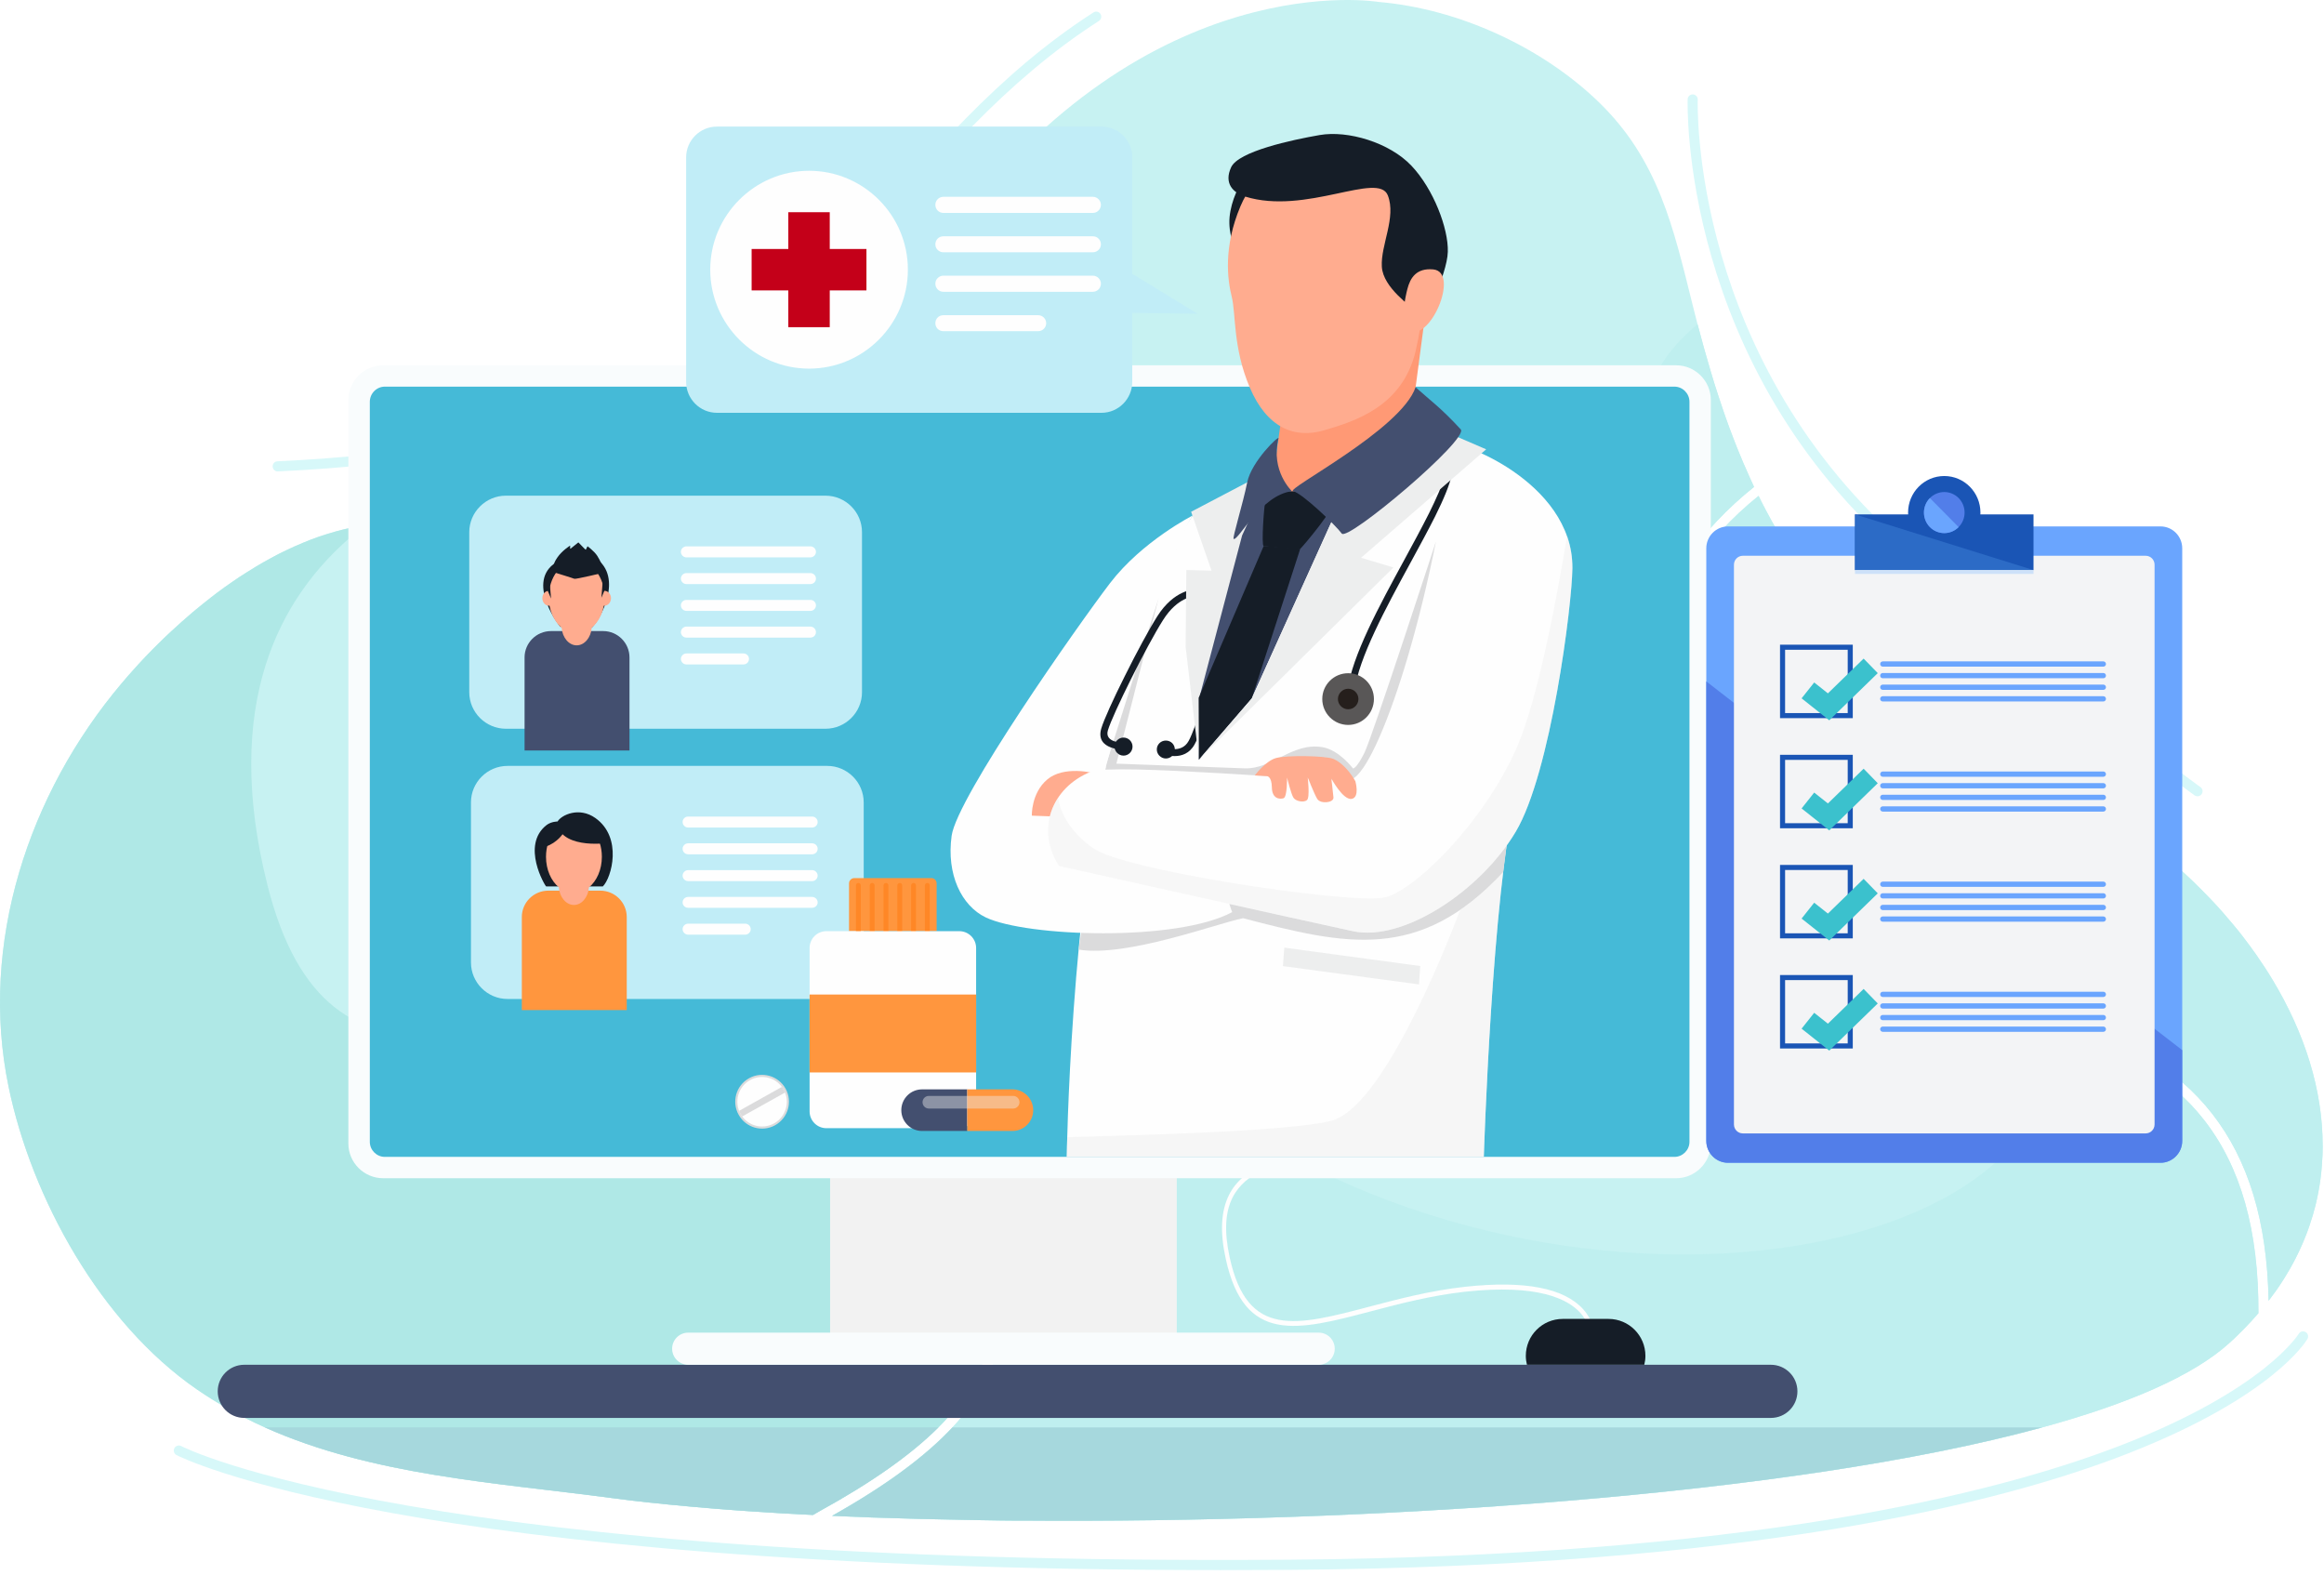 <svg width="459" height="311" viewBox="0 0 459 311" fill="none" xmlns="http://www.w3.org/2000/svg">
<path d="M458.743 226.201C458.743 226.631 458.743 227.062 458.721 227.492C458.721 227.922 458.699 228.353 458.666 228.783C458.644 229.247 458.611 229.7 458.578 230.174C458.511 231.113 458.412 232.051 458.28 232.989C458.225 233.364 458.169 233.74 458.114 234.115C458.059 234.479 457.993 234.833 457.927 235.186C457.872 235.484 457.817 235.782 457.75 236.091C457.695 236.411 457.618 236.742 457.541 237.062C457.475 237.382 457.386 237.702 457.32 238.023C456.989 239.369 456.592 240.705 456.129 242.03C456.03 242.305 455.931 242.604 455.831 242.891C455.721 243.211 455.6 243.531 455.467 243.851C455.335 244.171 455.214 244.48 455.081 244.8C454.949 245.12 454.817 245.44 454.684 245.749C454.265 246.699 453.813 247.648 453.339 248.597C452.699 249.845 451.993 251.092 451.221 252.317C451.034 252.626 450.846 252.924 450.636 253.233C450.228 253.874 449.798 254.503 449.346 255.132C448.927 255.717 448.497 256.291 448.056 256.865C447.769 241.213 444.074 229.126 436.938 219.964C429.934 210.979 419.622 204.885 405.725 201.607C397.464 199.642 387.924 198.671 377.06 198.671H376.663C342.891 198.671 327.251 176.958 323.898 156.604C321.593 142.662 324.516 126.325 334.056 112.285C337.553 107.108 341.964 102.24 347.336 97.924C347.821 98.928 348.328 99.91 348.847 100.882C349.1 101.368 349.365 101.864 349.641 102.35C349.729 102.527 349.828 102.703 349.928 102.88C350.369 103.686 350.821 104.469 351.273 105.253C352.111 106.699 352.994 108.112 353.909 109.514C366.03 128.036 382.894 143.424 402.846 153.082C415.056 158.999 425.975 166.792 434.842 175.722C435.581 176.462 436.309 177.212 437.026 177.974C438.449 179.486 439.806 181.043 441.107 182.61C441.769 183.394 442.398 184.177 443.015 184.983C443.942 186.186 444.835 187.401 445.684 188.615C446.82 190.249 447.901 191.893 448.905 193.571C455.192 204.024 458.743 215.173 458.743 226.178V226.201Z" fill="#C7F2F2"/>
<path d="M446.059 259.304C445.21 260.309 444.295 261.291 443.346 262.274C442.938 262.693 442.53 263.102 442.1 263.521C441.537 264.084 440.953 264.625 440.346 265.177C411.604 291.294 292.465 300.985 201.727 300.279C201.131 300.279 200.535 300.279 199.951 300.279C198.517 300.279 197.105 300.246 195.694 300.224C195.241 300.224 194.778 300.224 194.348 300.202C193.256 300.202 192.164 300.169 191.083 300.146C184.598 300.036 178.289 299.87 172.212 299.661C169.543 299.561 166.907 299.462 164.326 299.341C185.502 287.452 196.057 276.039 197.491 263.521C199.774 243.663 178.852 221.586 145.168 190.856C139.223 185.425 132.881 179.74 126.209 173.746C118.996 167.267 111.529 160.566 103.654 153.391C84.551 135.984 73.874 119.448 71.724 104.05C71.702 103.973 71.691 103.884 71.68 103.796C71.834 103.763 71.978 103.741 72.132 103.73C74.327 103.41 76.522 103.266 78.727 103.321C109.235 104.061 148.256 99.59 187.675 46.12C227.105 -7.338 272.336 0.388 272.336 0.388C288.042 1.735 304.52 9.274 315.77 20.169C327.56 31.594 330.494 44.928 334.321 60.294C334.63 61.541 334.95 62.788 335.27 64.025C336.075 67.093 336.924 70.162 337.829 73.198C338.336 74.931 338.865 76.641 339.439 78.353C339.715 79.225 340.012 80.085 340.31 80.957C340.476 81.443 340.641 81.907 340.806 82.392C341.038 83.066 341.281 83.728 341.523 84.379C341.766 85.053 342.009 85.715 342.273 86.366C342.527 87.029 342.77 87.691 343.045 88.353C343.84 90.329 344.667 92.283 345.549 94.215C345.814 94.822 346.101 95.429 346.376 96.025L346.431 96.146C341.181 100.33 336.615 105.165 332.821 110.584C331.972 111.81 331.156 113.057 330.395 114.338C322.52 127.407 319.498 142.53 321.88 156.924C323.932 169.342 329.755 180.005 338.722 187.754C348.494 196.198 361.586 200.658 376.63 200.658H377.016C388.001 200.658 397.585 201.662 405.824 203.682C418.96 206.894 428.71 212.7 435.317 221.178C442.541 230.45 446.103 242.924 446.026 259.271L446.059 259.304Z" fill="#C7F2F2"/>
<path d="M195.506 263.289C194.116 275.388 183.451 286.536 161.943 298.369C161.458 298.634 161.017 298.899 160.576 299.164C159.318 299.109 158.061 299.032 156.837 298.965C155.877 298.91 154.94 298.866 153.991 298.811C153.363 298.767 152.734 298.734 152.105 298.69C150.649 298.601 149.227 298.513 147.815 298.414C147.23 298.369 146.657 298.336 146.072 298.292C145.907 298.292 145.741 298.27 145.587 298.259C144.506 298.182 143.425 298.093 142.377 298.016C141.738 297.961 141.109 297.917 140.48 297.862C139.124 297.751 137.789 297.641 136.466 297.519C133.576 297.255 130.808 296.99 128.15 296.703C127.521 296.636 126.903 296.559 126.286 296.493C125.646 296.427 125.017 296.349 124.389 296.272C123.142 296.118 121.918 295.974 120.738 295.809C92.878 292.1 62.779 290.852 38.856 274.35C19.808 261.203 6.253 236.61 1.698 214.632C-4.169 186.352 5.625 156.692 24.033 134.924C24.43 134.439 24.849 133.964 25.268 133.478C25.908 132.739 26.569 132.01 27.253 131.26C28.191 130.233 29.161 129.217 30.176 128.191C30.485 127.882 30.794 127.562 31.113 127.253C31.974 126.403 32.845 125.553 33.749 124.725C35.128 123.444 36.551 122.175 38.018 120.928C38.492 120.541 38.955 120.133 39.441 119.758C39.617 119.603 39.805 119.459 39.992 119.305C40.544 118.852 41.117 118.411 41.68 117.969C42.055 117.671 42.452 117.373 42.827 117.086C43.345 116.7 43.863 116.303 44.404 115.927C44.856 115.607 45.308 115.287 45.76 114.978C46.753 114.282 47.746 113.631 48.771 112.991C49.279 112.671 49.797 112.351 50.304 112.042C50.338 112.02 50.36 112.009 50.382 111.987C50.867 111.7 51.363 111.401 51.849 111.126C52.367 110.827 52.885 110.529 53.415 110.253C54.452 109.679 55.51 109.139 56.591 108.631C57.121 108.377 57.65 108.134 58.191 107.891C58.731 107.648 59.271 107.417 59.812 107.196C60.352 106.964 60.893 106.754 61.433 106.545C62.525 106.136 63.617 105.75 64.709 105.419C65.26 105.253 65.812 105.088 66.363 104.933C66.826 104.801 67.279 104.679 67.753 104.569C67.907 104.514 68.062 104.491 68.227 104.458C68.69 104.348 69.154 104.249 69.617 104.16C69.639 104.138 69.661 104.138 69.683 104.138C69.738 104.591 69.815 105.043 69.893 105.485C72.462 121.027 83.293 137.551 102.286 154.837C110.161 162.023 117.628 168.724 124.841 175.214C131.139 180.866 137.138 186.242 142.763 191.374C176.59 222.183 197.667 244.127 195.473 263.267L195.506 263.289Z" fill="#C7F2F2"/>
<path d="M195.506 263.289C194.778 269.67 191.458 275.785 185.337 281.878C179.855 287.331 172.112 292.773 161.943 298.369C161.458 298.634 161.017 298.899 160.576 299.164C159.318 299.109 158.061 299.032 156.837 298.965C155.877 298.91 154.94 298.866 153.991 298.811C153.363 298.767 152.734 298.734 152.105 298.69C150.649 298.601 149.227 298.513 147.815 298.414C147.23 298.369 146.657 298.336 146.072 298.292C145.907 298.292 145.741 298.27 145.587 298.259C144.506 298.182 143.425 298.093 142.377 298.016C141.738 297.961 141.109 297.917 140.48 297.862C139.124 297.751 137.789 297.641 136.466 297.519C133.576 297.255 130.808 296.99 128.15 296.703C127.521 296.636 126.903 296.559 126.286 296.493C125.646 296.427 125.017 296.349 124.389 296.272C123.142 296.118 121.918 295.974 120.738 295.809C97.885 292.762 73.532 291.382 52.301 281.867C47.646 279.781 43.157 277.308 38.856 274.35C19.808 261.203 6.253 236.61 1.698 214.632C-4.169 186.352 5.625 156.692 24.033 134.924C24.43 134.439 24.849 133.964 25.268 133.478C25.908 132.739 26.569 132.01 27.253 131.26C28.191 130.233 29.161 129.217 30.176 128.191C30.485 127.882 30.794 127.562 31.113 127.253C31.974 126.403 32.845 125.553 33.749 124.725C35.128 123.444 36.551 122.175 38.018 120.928C38.492 120.541 38.955 120.133 39.441 119.758C39.617 119.603 39.805 119.46 39.992 119.305C40.544 118.852 41.117 118.411 41.68 117.969C42.055 117.671 42.452 117.373 42.827 117.086C43.345 116.7 43.863 116.303 44.404 115.927C44.856 115.607 45.308 115.287 45.76 114.978C46.753 114.283 47.746 113.62 48.771 112.991C49.279 112.671 49.797 112.351 50.304 112.042C50.338 112.02 50.36 112.009 50.382 111.987C50.867 111.7 51.363 111.401 51.849 111.126C52.367 110.827 52.885 110.529 53.415 110.253C54.452 109.679 55.51 109.128 56.591 108.631C57.121 108.377 57.65 108.134 58.191 107.891C58.731 107.648 59.271 107.417 59.812 107.196C60.352 106.964 60.893 106.754 61.433 106.545C62.514 106.125 63.617 105.739 64.709 105.419C65.26 105.253 65.812 105.088 66.363 104.933C66.826 104.801 67.279 104.679 67.753 104.569C67.907 104.514 68.062 104.491 68.227 104.458C68.69 104.348 69.154 104.249 69.617 104.16C69.639 104.138 69.661 104.138 69.683 104.138C70.334 103.995 70.996 103.884 71.657 103.785C71.812 103.752 71.955 103.73 72.109 103.719C71.966 103.818 71.845 103.929 71.701 104.039C71.095 104.514 70.488 104.988 69.904 105.496C55.025 118.002 43.874 139.141 52.808 174.729C64.797 222.47 100.764 201.154 142.774 191.386C176.601 222.194 197.678 244.138 195.484 263.278L195.506 263.289Z" fill="#AFE8E6"/>
<path d="M446.059 259.305C445.21 260.309 444.295 261.292 443.346 262.274C442.938 262.693 442.53 263.102 442.1 263.521C441.537 264.084 440.953 264.625 440.346 265.177C433.111 271.756 420.14 277.286 403.332 281.878C353.402 295.522 269.612 300.809 201.726 300.279C201.131 300.279 200.535 300.279 199.951 300.279C198.517 300.279 197.105 300.246 195.693 300.224C195.241 300.224 194.778 300.224 194.348 300.202C193.256 300.202 192.164 300.169 191.083 300.147C184.598 300.036 178.289 299.871 172.212 299.661C169.543 299.562 166.907 299.451 164.326 299.341C174.793 293.468 182.646 287.706 188.105 281.878C193.708 275.906 196.763 269.857 197.491 263.521C199.774 243.663 178.852 221.586 145.168 190.856C171.594 185.016 200.259 184.31 226.752 208.484C291.483 267.539 407.633 254.978 405.857 203.704C418.993 206.916 428.743 212.723 435.35 221.2C442.574 230.472 446.136 242.946 446.059 259.294V259.305Z" fill="#BFEFEF"/>
<path d="M332.854 110.596C330.074 106.467 327.67 101.721 325.751 96.08C321.229 82.779 325.872 71.741 335.28 64.036C336.085 67.105 336.935 70.173 337.839 73.209C338.346 74.942 338.887 76.653 339.449 78.364C339.725 79.236 340.023 80.097 340.321 80.969C340.486 81.454 340.652 81.918 340.817 82.404C341.049 83.077 341.291 83.739 341.534 84.391C341.777 85.064 342.019 85.726 342.284 86.377C342.538 87.04 342.78 87.702 343.056 88.364C343.85 90.34 344.677 92.294 345.56 94.226C345.824 94.833 346.111 95.44 346.387 96.036L346.442 96.157C341.192 100.341 336.626 105.176 332.832 110.596H332.854Z" fill="#BFEFEF"/>
<path d="M458.743 226.201C458.743 226.631 458.743 227.062 458.721 227.492C458.721 227.922 458.699 228.353 458.666 228.783C458.644 229.247 458.611 229.7 458.577 230.174C458.511 231.113 458.412 232.051 458.28 232.989C458.224 233.364 458.169 233.74 458.114 234.115C458.059 234.479 457.993 234.833 457.927 235.186C457.872 235.484 457.816 235.782 457.75 236.091C457.695 236.411 457.618 236.742 457.541 237.062C457.474 237.382 457.386 237.702 457.32 238.023C456.989 239.369 456.592 240.705 456.129 242.03C456.03 242.305 455.93 242.604 455.831 242.891C455.721 243.211 455.599 243.531 455.467 243.851C455.335 244.171 455.213 244.48 455.081 244.8C454.949 245.12 454.816 245.44 454.684 245.749C454.276 246.71 453.824 247.648 453.338 248.597C452.699 249.845 451.993 251.092 451.221 252.317C451.033 252.626 450.846 252.924 450.636 253.233C450.228 253.874 449.798 254.503 449.346 255.132C448.927 255.717 448.497 256.291 448.055 256.865C447.769 241.213 444.074 229.126 436.938 219.964C429.934 210.979 419.622 204.885 405.725 201.607C405.416 198.34 404.622 194.94 403.343 191.385C384.526 139.483 352.166 137.297 334.034 112.285C337.53 107.108 341.942 102.24 347.314 97.924C347.799 98.928 348.306 99.91 348.825 100.882C349.078 101.368 349.343 101.864 349.619 102.35C349.707 102.527 349.806 102.703 349.905 102.88C350.347 103.686 350.799 104.469 351.251 105.253C352.089 106.699 352.972 108.112 353.887 109.514C366.008 128.036 382.872 143.424 402.824 153.082C415.034 158.999 425.953 166.792 434.82 175.722C435.559 176.462 436.287 177.212 437.004 177.974C438.427 179.486 439.783 181.043 441.085 182.61C441.747 183.394 442.375 184.177 442.993 184.983C443.919 186.186 444.813 187.401 445.662 188.615C446.798 190.249 447.879 191.893 448.883 193.571C455.169 204.024 458.721 215.173 458.721 226.178L458.743 226.201Z" fill="#BFEFEF"/>
<path d="M434.016 157.244C433.817 157.244 433.619 157.189 433.453 157.067C433.321 156.979 420.229 147.839 376.134 110.154C331.708 72.193 333.307 20.125 333.318 19.606C333.34 19.054 333.792 18.624 334.355 18.646C334.906 18.668 335.336 19.132 335.314 19.683C335.292 20.191 333.759 71.321 377.424 108.631C421.398 146.205 434.457 155.334 434.589 155.422C435.041 155.742 435.152 156.361 434.843 156.813C434.644 157.1 434.336 157.244 434.016 157.244Z" fill="#D7F8F9"/>
<path d="M54.849 93.1C54.32 93.1 53.879 92.68 53.846 92.139C53.824 91.588 54.243 91.124 54.794 91.091C80.823 89.899 104.592 85.77 125.426 78.805C143.591 72.734 155.481 64.522 167.812 49.52C183.187 30.81 197.436 14.363 215.966 2.453C216.429 2.155 217.047 2.287 217.344 2.751C217.642 3.214 217.51 3.833 217.047 4.131C198.749 15.886 184.62 32.212 169.356 50.79C156.76 66.111 144.617 74.5 126.055 80.704C105.044 87.724 81.099 91.886 54.882 93.089H54.838L54.849 93.1Z" fill="#D7F8F9"/>
<path d="M185.337 281.878C179.855 287.331 172.112 292.773 161.943 298.369C161.458 298.634 161.017 298.899 160.576 299.164C159.318 299.109 158.061 299.032 156.837 298.965C155.877 298.91 154.94 298.866 153.991 298.811C153.363 298.767 152.734 298.734 152.105 298.689C150.649 298.601 149.227 298.513 147.815 298.414C147.23 298.369 146.657 298.336 146.072 298.292C145.907 298.292 145.741 298.27 145.587 298.259C144.506 298.182 143.425 298.093 142.377 298.016C141.738 297.961 141.109 297.917 140.48 297.862C139.124 297.751 137.789 297.641 136.466 297.519C133.576 297.254 130.808 296.99 128.15 296.703C127.521 296.636 126.903 296.559 126.286 296.493C125.646 296.427 125.017 296.349 124.389 296.272C123.142 296.118 121.918 295.974 120.738 295.808C97.885 292.762 73.532 291.382 52.301 281.867H185.326L185.337 281.878Z" fill="#A6D8DD"/>
<path d="M403.332 281.878C353.402 295.522 269.612 300.809 201.727 300.279C201.131 300.279 200.535 300.279 199.951 300.279C198.517 300.279 197.105 300.246 195.694 300.224C195.241 300.224 194.778 300.224 194.348 300.202C193.256 300.202 192.164 300.169 191.083 300.147C184.598 300.036 178.289 299.871 172.212 299.661C169.543 299.562 166.907 299.451 164.326 299.341C174.793 293.468 182.646 287.706 188.105 281.878H403.343H403.332Z" fill="#A6D8DD"/>
<path d="M113.403 151.813C116.625 151.813 119.237 149.199 119.237 145.974C119.237 142.749 116.625 140.134 113.403 140.134C110.181 140.134 107.568 142.749 107.568 145.974C107.568 149.199 110.181 151.813 113.403 151.813Z" fill="white"/>
<path d="M83.127 141.139C83.127 143.071 81.561 144.638 79.631 144.638C77.701 144.638 76.135 143.071 76.135 141.139C76.135 139.207 77.701 137.64 79.631 137.64C81.561 137.64 83.127 139.207 83.127 141.139Z" fill="white"/>
<path d="M127.643 162.829C127.643 164.761 126.077 166.328 124.147 166.328C122.217 166.328 120.65 164.761 120.65 162.829C120.65 160.897 122.217 159.33 124.147 159.33C126.077 159.33 127.643 160.897 127.643 162.829Z" fill="white"/>
<path d="M333.141 150.157C333.141 152.089 331.575 153.656 329.645 153.656C327.715 153.656 326.148 152.089 326.148 150.157C326.148 148.225 327.715 146.658 329.645 146.658C331.575 146.658 333.141 148.225 333.141 150.157Z" fill="white"/>
<path d="M335.039 134.88C335.039 136.127 334.024 137.143 332.778 137.143C331.531 137.143 330.517 136.127 330.517 134.88C330.517 133.633 331.531 132.617 332.778 132.617C334.024 132.617 335.039 133.633 335.039 134.88Z" fill="white"/>
<path d="M368.182 191.706C368.182 192.953 367.167 193.968 365.921 193.968C364.675 193.968 363.66 192.953 363.66 191.706C363.66 190.458 364.675 189.443 365.921 189.443C367.167 189.443 368.182 190.458 368.182 191.706Z" fill="white"/>
<path d="M240.859 310.048C79.157 310.048 35.283 287.563 34.853 287.331C34.367 287.066 34.18 286.459 34.445 285.973C34.709 285.487 35.305 285.3 35.801 285.565C36.242 285.808 82.389 309.319 254.623 307.995C344.38 307.31 393.813 295.212 419.49 285.178C447.284 274.317 453.934 263.499 454 263.4C454.276 262.925 454.894 262.759 455.368 263.046C455.842 263.322 456.008 263.941 455.721 264.415C455.456 264.879 448.85 275.785 420.626 286.889C394.806 297.056 345.042 309.319 254.623 310.004C249.947 310.037 245.348 310.059 240.859 310.059V310.048Z" fill="#D7F8F9"/>
<path fill-rule="evenodd" clip-rule="evenodd" d="M349.755 280H48.245C45.347 280 43 277.651 43 274.751C43 271.851 45.347 269.502 48.245 269.502H349.755C352.653 269.502 355 271.851 355 274.751C355 277.651 352.653 280 349.755 280Z" fill="#434F6F"/>
<path d="M242.713 236.01C245.438 230.523 251.996 228.642 258.931 226.654C271.086 223.171 284.867 219.211 285.096 195.742H285.909C285.802 206.553 282.88 214.315 276.963 219.482C271.825 223.968 265.078 225.906 259.12 227.615C252.349 229.554 245.963 231.386 243.411 236.528C241.958 239.452 241.777 243.305 242.869 248.308C246.365 264.376 256.009 261.837 270.602 257.993C276.216 256.514 282.569 254.838 289.397 254.099C301.101 252.834 308.947 254.337 312.715 258.576C313.642 259.619 314.192 260.687 314.512 261.665H313.626C313.33 260.909 312.871 260.088 312.157 259.291C309.686 256.514 303.736 253.524 289.463 255.068C282.683 255.808 276.355 257.475 270.766 258.946C256.255 262.766 245.774 265.526 242.081 248.546C240.932 243.28 241.145 239.181 242.713 236.019V236.01Z" fill="#FEFEFE"/>
<path fill-rule="evenodd" clip-rule="evenodd" d="M324.755 269.502C324.895 268.935 324.977 268.352 324.977 267.744C324.977 263.718 321.718 260.449 317.688 260.449H308.644C304.622 260.449 301.355 263.71 301.355 267.744C301.355 268.352 301.438 268.943 301.577 269.502H324.747H324.755Z" fill="#151D27"/>
<path d="M232.421 228.453H163.946V264.77H232.421V228.453Z" fill="#F2F2F2"/>
<path fill-rule="evenodd" clip-rule="evenodd" d="M135.917 269.502H260.45C262.198 269.502 263.618 268.08 263.618 266.331C263.618 264.581 262.198 263.16 260.45 263.16H135.917C134.169 263.16 132.749 264.581 132.749 266.331C132.749 268.08 134.169 269.502 135.917 269.502Z" fill="#F9FCFD"/>
<path fill-rule="evenodd" clip-rule="evenodd" d="M75.674 72.136H331.051C334.81 72.136 337.896 75.225 337.896 78.987V225.816C337.896 229.578 334.81 232.667 331.051 232.667H75.674C71.891 232.667 68.805 229.578 68.805 225.816V78.995C68.805 75.233 71.891 72.144 75.674 72.144V72.136Z" fill="#F9FCFD"/>
<path fill-rule="evenodd" clip-rule="evenodd" d="M76.011 76.35H330.706C332.331 76.35 333.677 77.705 333.677 79.348V225.479C333.677 227.106 332.323 228.453 330.706 228.453H76.011C74.37 228.453 73.04 227.097 73.04 225.479V79.348C73.04 77.705 74.37 76.35 76.011 76.35Z" fill="#45BAD7"/>
<path fill-rule="evenodd" clip-rule="evenodd" d="M249.041 93.823L235.597 101.783C235.597 101.783 227.644 112.059 219.519 145.312C211.385 178.59 210.688 228.453 210.688 228.453H293.058C293.058 228.453 294.7 176.109 299.361 157.174C304.023 138.239 310.039 112.766 307.019 106.046C304.023 99.326 285.827 87.333 285.827 87.333L249.049 93.823H249.041Z" fill="#FEFEFE"/>
<path d="M241.605 115.936C241.605 115.936 244.379 118.803 242.959 124.866C242.212 128.045 240.686 133.524 239.176 138.28C237.961 142.133 236.746 145.542 235.934 147.004C233.906 150.676 229.581 148.853 229.581 148.853L230.073 147.588C230.073 147.588 233.315 148.943 234.76 146.323C235.507 144.992 236.672 141.657 237.887 137.87C239.373 133.113 240.883 127.7 241.63 124.545C242.894 119.206 240.62 116.857 240.596 116.857L241.605 115.928V115.936Z" fill="#151D27"/>
<path fill-rule="evenodd" clip-rule="evenodd" d="M213.027 187.519C222.507 189.055 240.194 182.401 245.504 181.317C265.752 186.616 280.28 190.041 296.883 172.232C296.883 172.232 297.581 167.073 297.556 166.999L283.571 107.032C283.571 107.032 271.095 145.353 269.495 148.623C267.894 151.867 267.221 151.752 267.221 151.752C267.221 151.752 264.472 148.056 261.14 147.538C255.173 146.569 251.233 151.933 245.825 151.728L220.488 150.8L228.843 118.048L218.485 150.89L213.036 187.503L213.027 187.519Z" fill="#DBDBDC"/>
<path fill-rule="evenodd" clip-rule="evenodd" d="M235.589 101.783C235.589 101.783 225.609 106.835 219.24 115.148C212.887 123.469 189.012 157.437 187.953 165.036C186.894 172.659 189.89 178.853 194.667 181.153C202.776 185.03 232.462 185.999 243.362 180.118C243.362 180.118 241.72 176.125 242.147 172.946L217.122 156.648C219.018 147.341 231.223 108.133 235.589 101.774V101.783Z" fill="#FEFEFE"/>
<path d="M235.909 117.768C235.909 117.768 232.643 117.793 229.713 122.434C228.112 124.94 225.592 129.647 223.36 134.132C221.201 138.461 219.305 142.56 218.813 144.228C218.05 146.774 222.104 146.684 222.104 146.684L222.129 148.039C222.129 148.039 216.228 148.195 217.508 143.85C218.025 142.117 219.937 137.919 222.145 133.524C224.394 128.99 226.963 124.233 228.564 121.711C231.896 116.438 235.86 116.413 235.885 116.413L235.909 117.768Z" fill="#151D27"/>
<path fill-rule="evenodd" clip-rule="evenodd" d="M236.787 150.003L234.169 127.749L234.308 112.56L239.282 112.692L235.252 101.06L249.041 93.823L249.353 111.681L236.787 150.003Z" fill="#EDEEEE"/>
<path fill-rule="evenodd" clip-rule="evenodd" d="M279.351 89.025C276.536 90.832 262.977 103.048 262.977 103.048L247.235 137.903L236.787 150.011L237.058 137.073L245.323 105.734L250.978 93.404L279.515 86.84L279.359 89.025H279.351Z" fill="#434F6F"/>
<path fill-rule="evenodd" clip-rule="evenodd" d="M217.171 153.067C215.842 152.434 209.99 151.219 206.814 153.946C203.637 156.648 203.793 161.068 203.793 161.068L210.934 161.339L217.171 153.067Z" fill="#FFAC8F"/>
<path fill-rule="evenodd" clip-rule="evenodd" d="M249.583 107.82L236.738 137.804L236.788 150.003L247.236 137.894L256.806 108.363L249.583 107.82Z" fill="#151D27"/>
<path fill-rule="evenodd" clip-rule="evenodd" d="M254.04 75.561L251.947 90.644C251.947 90.644 252.53 97.453 257.216 97.996C261.903 98.538 278.458 84.942 278.819 82.306L281.519 61.884L254.04 75.57V75.561Z" fill="#FF9975"/>
<path fill-rule="evenodd" clip-rule="evenodd" d="M249.895 99.146C249.673 99.597 249.082 107.738 249.583 107.829C250.059 107.919 256.493 108.593 256.813 108.371C257.125 108.149 264.652 99.335 263.371 98.587C261.549 97.527 252.759 95.342 249.903 99.154L249.895 99.146Z" fill="#151D27"/>
<path fill-rule="evenodd" clip-rule="evenodd" d="M255.139 97.002C248.943 97.815 244.601 106.835 243.649 106.424C243.353 106.292 245.496 99.417 246.333 95.244C247.17 91.095 252.685 85.846 252.505 86.561C250.929 93.05 255.115 96.887 255.139 97.002Z" fill="#434F6F"/>
<path fill-rule="evenodd" clip-rule="evenodd" d="M286.722 87.941C282.24 122.59 271.431 153.584 266.54 153.995C261.648 154.381 219.872 150.635 215.456 152.393C207.593 155.548 204.532 164.001 209.194 171.016C209.194 171.016 257.347 181.769 267.237 183.888C277.144 186.008 292.393 175.928 299.353 164.255C306.313 152.574 310.482 119.329 310.548 112.248C310.729 94.8 286.902 86.479 286.722 87.949V87.941Z" fill="#FEFEFE"/>
<path d="M285.598 88.869C288.413 90.266 286.747 95.342 283.456 101.947C282.06 104.723 280.345 107.878 278.564 111.147C273.672 120.118 268.337 129.951 267.509 136.465L266.154 136.309C267.008 129.548 272.441 119.584 277.374 110.523C279.13 107.303 280.796 104.214 282.241 101.347C285.171 95.441 286.837 90.997 284.99 90.101L285.598 88.885V88.869Z" fill="#151D27"/>
<path fill-rule="evenodd" clip-rule="evenodd" d="M282.347 83.907L293.526 88.73L268.813 110.145L275.215 112.059L236.787 150.003L247.235 137.894L262.977 103.048L282.347 83.907Z" fill="#EDEEEE"/>
<path fill-rule="evenodd" clip-rule="evenodd" d="M279.581 76.465C276.741 84.877 253.678 96.64 255.41 97.002C257.142 97.363 263.831 103.746 265.005 105.364C266.178 106.966 290.235 86.676 288.495 84.778C284.506 80.449 282.552 79.143 279.573 76.457L279.581 76.465Z" fill="#434F6F"/>
<path fill-rule="evenodd" clip-rule="evenodd" d="M263.273 149.822C265.932 150.947 267.689 154.266 267.689 154.266C267.689 154.266 268.616 157.486 266.942 157.757C265.251 158.028 262.937 153.724 262.937 153.724C262.937 153.724 263.273 156.361 263.363 157.47C263.454 158.554 260.794 158.801 260.162 157.766C259.53 156.706 258.267 153.461 258.267 153.461C258.267 153.461 258.759 157.453 258.135 157.996C257.528 158.513 255.977 158.267 255.476 157.544C255 156.846 254.196 153.551 254.196 153.551C254.196 153.551 254.261 157.404 253.498 157.634C252.751 157.856 251.249 157.766 251.2 155.515C251.175 153.239 250.207 153.264 250.207 153.264L247.818 153.133C247.818 153.133 249.887 150.34 251.963 149.707C254.056 149.099 261.738 149.231 263.273 149.838V149.822Z" fill="#FFAC8F"/>
<path opacity="0.38" fill-rule="evenodd" clip-rule="evenodd" d="M207.347 161.208C206.559 164.337 207.076 167.837 209.194 171.016C209.194 171.016 211.311 171.492 214.709 172.232C214.89 172.273 215.095 172.322 215.276 172.363C221.784 173.809 232.593 176.216 242.804 178.491C253.367 180.832 263.322 183.042 267.245 183.88C276.364 185.843 290.013 177.456 297.564 166.999C298.221 166.095 298.828 165.175 299.37 164.247C306.33 152.566 310.499 119.321 310.565 112.24C310.589 109.94 310.204 107.796 309.506 105.816C308.964 109.11 308.291 112.938 307.544 116.955C305.517 127.667 302.833 139.726 299.911 146.799C298.606 149.978 296.916 153.108 295.02 156.106C288.125 167.065 278.44 175.986 273.623 177.185C270.331 178.023 255.829 176.462 242.089 174.162C230.287 172.174 219.051 169.652 216.006 167.557C215.801 167.426 215.604 167.286 215.423 167.155C212.739 165.175 211.164 163.056 210.244 161.29C209.12 159.129 208.98 157.527 208.98 157.527C208.234 158.677 207.7 159.893 207.355 161.199L207.347 161.208Z" fill="#EDEEEE"/>
<path fill-rule="evenodd" clip-rule="evenodd" d="M266.269 143.152C269.084 143.152 271.357 140.852 271.357 138.034C271.357 135.216 269.084 132.941 266.269 132.941C263.453 132.941 261.155 135.216 261.155 138.034C261.155 140.852 263.453 143.152 266.269 143.152Z" fill="#595757"/>
<path fill-rule="evenodd" clip-rule="evenodd" d="M266.268 140.063C267.368 140.063 268.296 139.159 268.296 138.034C268.296 136.909 267.368 136.005 266.268 136.005C265.169 136.005 264.241 136.933 264.241 138.034C264.241 139.135 265.144 140.063 266.268 140.063Z" fill="#251F1C"/>
<path fill-rule="evenodd" clip-rule="evenodd" d="M221.899 149.214C222.892 149.214 223.68 148.401 223.68 147.432C223.68 146.462 222.892 145.649 221.899 145.649C220.906 145.649 220.118 146.462 220.118 147.432C220.118 148.401 220.931 149.214 221.899 149.214Z" fill="#151D27"/>
<path fill-rule="evenodd" clip-rule="evenodd" d="M230.255 149.781C231.248 149.781 232.036 148.992 232.036 147.998C232.036 147.004 231.248 146.24 230.255 146.24C229.262 146.24 228.474 147.029 228.474 147.998C228.474 148.968 229.286 149.781 230.255 149.781Z" fill="#151D27"/>
<path fill-rule="evenodd" clip-rule="evenodd" d="M245.882 35.145C244.847 36.23 243.157 39.499 242.845 42.9C242.549 46.284 243.945 49.053 243.945 49.053L250.158 35.079L245.882 35.145Z" fill="#151D27"/>
<path fill-rule="evenodd" clip-rule="evenodd" d="M279.623 69.211C277.029 80.35 267.484 83.209 261.533 84.967C255.591 86.725 250.158 84.384 246.826 76.49C243.469 68.603 244.125 61.925 243.263 58.565C242.426 55.205 241.597 48.757 244.995 40.731C250.33 28.154 265.58 27.456 274.862 36.722C281.617 43.442 282.479 57.037 279.614 69.211H279.623Z" fill="#FFAC8F"/>
<path fill-rule="evenodd" clip-rule="evenodd" d="M279.425 61.342C278.949 60.619 273.138 56.881 272.917 52.642C272.671 48.404 275.798 42.949 274.107 38.595C272.236 33.749 257.889 42.538 245.931 38.817C243.501 38.053 241.695 36.18 243.156 33.026C244.601 29.896 255.074 27.637 260.638 26.668C266.203 25.698 274.419 28.13 278.769 32.73C283.119 37.33 286.09 45.126 285.95 49.726C285.835 54.326 280.796 64.176 280.796 64.176L279.425 61.334V61.342Z" fill="#151D27"/>
<path fill-rule="evenodd" clip-rule="evenodd" d="M283.07 53.201C288.479 53.718 282.216 68.193 278.071 65.079C276.405 63.814 277.579 58.565 277.956 57.103C278.523 54.869 279.738 52.889 283.07 53.201Z" fill="#FFAC8F"/>
<path fill-rule="evenodd" clip-rule="evenodd" d="M253.654 187.133L280.5 190.764L280.254 194.395L253.383 190.78L253.654 187.133Z" fill="#EDEEEE"/>
<path opacity="0.46" fill-rule="evenodd" clip-rule="evenodd" d="M288.413 179.649C284.851 188.981 272.712 218.99 262.83 221.355C253.933 223.475 224.944 224.148 210.778 224.559C210.712 227.065 210.688 228.461 210.688 228.461H293.058C293.058 228.461 294.092 195.323 296.891 172.24C294.01 175.304 291.211 177.744 288.421 179.658L288.413 179.649Z" fill="#EDEEEE"/>
<path fill-rule="evenodd" clip-rule="evenodd" d="M236.557 61.974L223.63 54.072V31.087C223.63 27.727 220.905 25 217.573 25H141.596C138.24 25 135.515 27.727 135.515 31.087V75.43C135.515 78.765 138.24 81.517 141.596 81.517H217.565C220.897 81.517 223.622 78.765 223.622 75.43V61.785L236.549 61.966L236.557 61.974Z" fill="#C1EDF7"/>
<path fill-rule="evenodd" clip-rule="evenodd" d="M159.801 72.793C170.545 72.793 179.31 64.02 179.31 53.25C179.31 42.481 170.545 33.724 159.801 33.724C149.057 33.724 140.275 42.497 140.275 53.25C140.275 64.003 149.041 72.793 159.801 72.793Z" fill="#FEFEFE"/>
<path fill-rule="evenodd" clip-rule="evenodd" d="M155.696 41.906H163.879V49.168H171.127V57.349H163.879V64.611H155.696V57.349H148.449V49.168H155.696V41.906Z" fill="#C40019"/>
<path fill-rule="evenodd" clip-rule="evenodd" d="M186.311 38.866H215.858C216.712 38.866 217.434 39.589 217.434 40.444C217.434 41.323 216.712 42.045 215.858 42.045H186.311C185.433 42.045 184.735 41.323 184.735 40.444C184.735 39.589 185.433 38.866 186.311 38.866Z" fill="#FEFEFE"/>
<path fill-rule="evenodd" clip-rule="evenodd" d="M186.311 46.662H215.858C216.712 46.662 217.434 47.36 217.434 48.239C217.434 49.118 216.712 49.816 215.858 49.816H186.311C185.433 49.816 184.735 49.118 184.735 48.239C184.735 47.36 185.433 46.662 186.311 46.662Z" fill="#FEFEFE"/>
<path fill-rule="evenodd" clip-rule="evenodd" d="M186.311 54.441H215.858C216.712 54.441 217.434 55.164 217.434 56.019C217.434 56.898 216.712 57.62 215.858 57.62H186.311C185.433 57.62 184.735 56.898 184.735 56.019C184.735 55.164 185.433 54.441 186.311 54.441Z" fill="#FEFEFE"/>
<path fill-rule="evenodd" clip-rule="evenodd" d="M186.311 62.245H205.049C205.902 62.245 206.625 62.944 206.625 63.823C206.625 64.701 205.902 65.4 205.049 65.4H186.311C185.433 65.4 184.735 64.701 184.735 63.823C184.735 62.944 185.433 62.245 186.311 62.245Z" fill="#FEFEFE"/>
<path fill-rule="evenodd" clip-rule="evenodd" d="M99.616 155.843H128.465C129.409 155.843 130.18 156.632 130.18 157.577V190.961C130.18 191.906 129.417 192.678 128.465 192.678H99.616C98.672 192.678 97.884 191.914 97.884 190.961V157.577C97.884 156.632 98.672 155.843 99.616 155.843Z" fill="#FEFEFE"/>
<path fill-rule="evenodd" clip-rule="evenodd" d="M100.247 151.243H163.38C167.344 151.243 170.586 154.488 170.586 158.456V190.057C170.586 194.025 167.344 197.27 163.38 197.27H100.247C96.259 197.27 93.017 194.025 93.017 190.057V158.456C93.017 154.488 96.259 151.243 100.247 151.243Z" fill="#C1EDF7"/>
<path fill-rule="evenodd" clip-rule="evenodd" d="M107.864 175.049C108.044 175.025 119.059 175.049 119.059 175.049C120.791 173.357 123.023 165.397 117.598 161.544C114.397 159.269 110.909 160.912 110.121 162.218C110.121 162.218 108.882 162.218 107.962 162.916C102.808 166.909 107.716 175.066 107.872 175.041L107.864 175.049Z" fill="#151D27"/>
<path fill-rule="evenodd" clip-rule="evenodd" d="M108.291 175.879H118.558C121.439 175.879 123.786 178.22 123.786 181.087V199.463H103.062V181.087C103.062 178.22 105.402 175.879 108.291 175.879Z" fill="#FF963E"/>
<path fill-rule="evenodd" clip-rule="evenodd" d="M116.325 175.23C116.169 177.193 114.881 178.705 113.354 178.705C111.828 178.705 110.515 177.193 110.383 175.23C108.848 173.965 107.839 171.739 107.839 169.192C107.839 165.249 110.293 162.045 113.354 162.045C116.416 162.045 118.87 165.249 118.87 169.192C118.87 171.739 117.86 173.973 116.325 175.23Z" fill="#FFAC8F"/>
<path fill-rule="evenodd" clip-rule="evenodd" d="M109.957 162.785C111.311 167.927 120.569 166.416 120.545 166.391C120.389 166.235 118.993 163.007 116.942 162.037C114.873 161.068 111.467 161.585 110.909 161.906C110.326 162.202 109.965 162.785 109.965 162.785H109.957Z" fill="#151D27"/>
<path fill-rule="evenodd" clip-rule="evenodd" d="M111.869 163.442C111.869 163.442 111.213 165.2 109.301 166.44C107.388 167.656 106.1 167.475 106.1 167.475C106.1 167.475 106.346 164.838 107.922 163.803C109.473 162.793 111.32 162.473 111.32 162.473L111.861 163.442H111.869Z" fill="#151D27"/>
<path fill-rule="evenodd" clip-rule="evenodd" d="M135.901 161.249H160.408C160.991 161.249 161.492 161.725 161.492 162.333C161.492 162.916 160.999 163.417 160.408 163.417H135.901C135.318 163.417 134.817 162.924 134.817 162.333C134.817 161.725 135.31 161.249 135.901 161.249Z" fill="#FEFEFE"/>
<path fill-rule="evenodd" clip-rule="evenodd" d="M135.901 166.531H160.408C160.991 166.531 161.492 167.024 161.492 167.615C161.492 168.223 160.999 168.699 160.408 168.699H135.901C135.318 168.699 134.817 168.223 134.817 167.615C134.817 167.032 135.31 166.531 135.901 166.531Z" fill="#FEFEFE"/>
<path fill-rule="evenodd" clip-rule="evenodd" d="M135.901 171.829H160.408C160.991 171.829 161.492 172.322 161.492 172.913C161.492 173.497 160.999 173.998 160.408 173.998H135.901C135.318 173.998 134.817 173.505 134.817 172.913C134.817 172.33 135.31 171.829 135.901 171.829Z" fill="#FEFEFE"/>
<path fill-rule="evenodd" clip-rule="evenodd" d="M135.901 177.119H160.408C160.991 177.119 161.492 177.596 161.492 178.204C161.492 178.787 160.999 179.263 160.408 179.263H135.901C135.318 179.263 134.817 178.787 134.817 178.204C134.817 177.596 135.31 177.119 135.901 177.119Z" fill="#FEFEFE"/>
<path fill-rule="evenodd" clip-rule="evenodd" d="M135.901 182.401H147.186C147.793 182.401 148.269 182.894 148.269 183.486C148.269 184.069 147.793 184.57 147.186 184.57H135.901C135.318 184.57 134.817 184.077 134.817 183.486C134.817 182.903 135.31 182.401 135.901 182.401Z" fill="#FEFEFE"/>
<path fill-rule="evenodd" clip-rule="evenodd" d="M99.279 102.481H128.128C129.072 102.481 129.843 103.245 129.843 104.214V137.582C129.843 138.527 129.08 139.315 128.128 139.315H99.279C98.335 139.315 97.547 138.527 97.547 137.582V104.214C97.547 103.245 98.335 102.481 99.279 102.481Z" fill="#FEFEFE"/>
<path fill-rule="evenodd" clip-rule="evenodd" d="M99.91 97.881H163.043C167.007 97.881 170.249 101.125 170.249 105.093V136.695C170.249 140.663 167.007 143.907 163.043 143.907H99.91C95.946 143.907 92.68 140.663 92.68 136.695V105.093C92.68 101.125 95.946 97.881 99.91 97.881Z" fill="#C1EDF7"/>
<path fill-rule="evenodd" clip-rule="evenodd" d="M135.564 107.894H160.071C160.654 107.894 161.155 108.371 161.155 108.979C161.155 109.562 160.662 110.063 160.071 110.063H135.564C134.981 110.063 134.48 109.57 134.48 108.979C134.48 108.371 134.973 107.894 135.564 107.894Z" fill="#FEFEFE"/>
<path fill-rule="evenodd" clip-rule="evenodd" d="M135.564 113.168H160.071C160.654 113.168 161.155 113.661 161.155 114.252C161.155 114.86 160.662 115.337 160.071 115.337H135.564C134.981 115.337 134.48 114.86 134.48 114.252C134.48 113.669 134.973 113.168 135.564 113.168Z" fill="#FEFEFE"/>
<path fill-rule="evenodd" clip-rule="evenodd" d="M135.564 118.467H160.071C160.654 118.467 161.155 118.943 161.155 119.551C161.155 120.134 160.662 120.635 160.071 120.635H135.564C134.981 120.635 134.48 120.142 134.48 119.551C134.48 118.943 134.973 118.467 135.564 118.467Z" fill="#FEFEFE"/>
<path fill-rule="evenodd" clip-rule="evenodd" d="M135.564 123.74H160.071C160.654 123.74 161.155 124.233 161.155 124.825C161.155 125.433 160.662 125.909 160.071 125.909H135.564C134.981 125.909 134.48 125.433 134.48 124.825C134.48 124.242 134.973 123.74 135.564 123.74Z" fill="#FEFEFE"/>
<path fill-rule="evenodd" clip-rule="evenodd" d="M135.564 129.039H146.849C147.457 129.039 147.933 129.532 147.933 130.123C147.933 130.706 147.457 131.208 146.849 131.208H135.564C134.981 131.208 134.48 130.715 134.48 130.123C134.48 129.54 134.973 129.039 135.564 129.039Z" fill="#FEFEFE"/>
<path fill-rule="evenodd" clip-rule="evenodd" d="M110.694 123.781C110.85 123.757 116.866 123.962 116.866 123.962C118.598 122.27 123.129 114.088 117.704 110.235C114.486 107.96 111.441 109.652 110.653 110.958C110.653 110.958 110.202 110.712 109.283 111.435C104.145 115.427 110.547 123.814 110.703 123.79L110.694 123.781Z" fill="#151D27"/>
<path fill-rule="evenodd" clip-rule="evenodd" d="M108.832 124.619H119.124C121.988 124.619 124.327 126.961 124.327 129.827V148.204H103.604V129.827C103.604 126.961 105.943 124.619 108.832 124.619Z" fill="#434F6F"/>
<path fill-rule="evenodd" clip-rule="evenodd" d="M116.866 123.962C116.71 125.926 115.422 127.437 113.895 127.437C112.369 127.437 111.08 125.926 110.924 123.962C109.389 122.697 108.38 120.471 108.38 117.924C108.38 113.981 110.834 110.778 113.895 110.778C116.957 110.778 119.411 113.981 119.411 117.924C119.411 120.471 118.401 122.705 116.866 123.962Z" fill="#FFAC8F"/>
<path fill-rule="evenodd" clip-rule="evenodd" d="M108.717 112.807C110.473 108.321 114.191 107.911 114.191 107.911C114.437 107.87 118.106 109.307 119.37 113.053C119.37 113.053 113.674 114.425 113.444 114.294C113.223 114.179 108.717 112.807 108.717 112.807Z" fill="#151D27"/>
<path fill-rule="evenodd" clip-rule="evenodd" d="M109.545 111.616C109.586 111.435 109.143 111.459 110.087 110.079C111.031 108.699 112.607 107.738 112.607 107.738V108.412L114.232 107.106L115.676 108.593L116.037 107.87C116.037 107.87 117.342 108.814 117.95 109.743C118.557 110.687 118.943 111.706 118.943 111.706L109.554 111.616H109.545Z" fill="#151D27"/>
<path fill-rule="evenodd" clip-rule="evenodd" d="M108.421 119.617C109.168 119.617 109.751 118.943 109.751 118.13C109.751 117.317 109.168 116.668 108.421 116.668C107.674 116.668 107.116 117.325 107.116 118.13C107.116 118.935 107.699 119.617 108.421 119.617Z" fill="#FFAC8F"/>
<path fill-rule="evenodd" clip-rule="evenodd" d="M119.345 119.617C120.092 119.617 120.675 118.943 120.675 118.13C120.675 117.317 120.092 116.668 119.345 116.668C118.598 116.668 118.016 117.325 118.016 118.13C118.016 118.935 118.623 119.617 119.345 119.617Z" fill="#FFAC8F"/>
<path fill-rule="evenodd" clip-rule="evenodd" d="M108.56 114.786L108.831 118.196L108.035 116.323L108.56 114.786Z" fill="#151D27"/>
<path fill-rule="evenodd" clip-rule="evenodd" d="M119.05 114.63L118.779 118.039L119.575 116.166L119.05 114.63Z" fill="#151D27"/>
<path fill-rule="evenodd" clip-rule="evenodd" d="M168.73 173.398H183.947C184.513 173.398 184.989 173.875 184.989 174.441V183.88H167.688V174.441C167.688 173.875 168.164 173.398 168.73 173.398Z" fill="#FF963E"/>
<path fill-rule="evenodd" clip-rule="evenodd" d="M169.519 174.359C169.781 174.359 170.011 174.565 170.011 174.836V184.143H169.051V174.836C169.051 174.573 169.256 174.359 169.527 174.359H169.519Z" fill="#FF8726"/>
<path fill-rule="evenodd" clip-rule="evenodd" d="M172.26 174.359C172.506 174.359 172.736 174.565 172.736 174.836V184.143H171.775V174.836C171.775 174.573 172.005 174.359 172.268 174.359H172.26Z" fill="#FF8726"/>
<path fill-rule="evenodd" clip-rule="evenodd" d="M174.984 174.359C175.247 174.359 175.46 174.565 175.46 174.836V184.143H174.5V174.836C174.5 174.573 174.73 174.359 174.992 174.359H174.984Z" fill="#FF8726"/>
<path fill-rule="evenodd" clip-rule="evenodd" d="M177.709 174.359C177.972 174.359 178.185 174.565 178.185 174.836V184.143H177.225V174.836C177.225 174.573 177.454 174.359 177.717 174.359H177.709Z" fill="#FF8726"/>
<path fill-rule="evenodd" clip-rule="evenodd" d="M180.434 174.359C180.697 174.359 180.91 174.565 180.91 174.836V184.143H179.95V174.836C179.95 174.573 180.18 174.359 180.443 174.359H180.434Z" fill="#FF8726"/>
<path fill-rule="evenodd" clip-rule="evenodd" d="M183.151 174.359C183.414 174.359 183.627 174.565 183.627 174.836V184.143H182.667V174.836C182.667 174.573 182.897 174.359 183.159 174.359H183.151Z" fill="#FF8726"/>
<path fill-rule="evenodd" clip-rule="evenodd" d="M163.207 183.88H189.463C191.293 183.88 192.787 185.375 192.787 187.191V219.474C192.787 221.29 191.293 222.785 189.463 222.785H163.207C161.377 222.785 159.899 221.29 159.899 219.474V187.191C159.899 185.375 161.377 183.88 163.207 183.88Z" fill="#FEFEFE"/>
<path d="M192.795 196.391H159.899V211.777H192.795V196.391Z" fill="#FF963E"/>
<path fill-rule="evenodd" clip-rule="evenodd" d="M182.116 215.12H191.038V223.335H182.116C179.851 223.335 178.013 221.503 178.013 219.228C178.013 216.952 179.843 215.12 182.116 215.12Z" fill="#434F6F"/>
<path fill-rule="evenodd" clip-rule="evenodd" d="M199.96 215.12H191.038V223.335H199.96C202.225 223.335 204.063 221.503 204.063 219.228C204.063 216.952 202.233 215.12 199.96 215.12Z" fill="#FF963E"/>
<path fill-rule="evenodd" clip-rule="evenodd" d="M147.932 212.927C150.485 211.49 153.719 212.418 155.155 214.973C156.575 217.527 155.664 220.764 153.095 222.202C150.542 223.623 147.309 222.711 145.889 220.14C144.453 217.585 145.38 214.348 147.932 212.927Z" fill="#DBDBDC"/>
<path fill-rule="evenodd" clip-rule="evenodd" d="M148.137 213.289C150.485 211.982 153.472 212.812 154.777 215.178C156.099 217.527 155.253 220.518 152.906 221.824C150.542 223.146 147.571 222.3 146.25 219.951C144.945 217.585 145.774 214.611 148.137 213.289Z" fill="#FEFEFE"/>
<path fill-rule="evenodd" clip-rule="evenodd" d="M154.433 214.628L145.979 219.359C146.053 219.548 146.127 219.754 146.242 219.942C146.357 220.131 146.472 220.304 146.579 220.476L155.049 215.745C154.975 215.556 154.876 215.367 154.762 215.178C154.663 214.989 154.556 214.8 154.425 214.628H154.433Z" fill="#DBDBDC"/>
<path opacity="0.43" fill-rule="evenodd" clip-rule="evenodd" d="M183.455 216.41H200.108C200.789 216.41 201.355 216.977 201.355 217.659C201.355 218.341 200.789 218.907 200.108 218.907H183.455C182.757 218.907 182.207 218.341 182.207 217.659C182.207 216.977 182.757 216.41 183.455 216.41Z" fill="#EDEEEE"/>
<path d="M426.71 103.951H341.29C338.921 103.951 337 105.891 337 108.284V225.283C337 227.676 338.921 229.616 341.29 229.616H426.71C429.079 229.616 431 227.676 431 225.283V108.284C431 105.891 429.079 103.951 426.71 103.951Z" fill="#6AA5FE"/>
<path d="M337 134.563V225.283C337 227.676 338.92 229.616 341.29 229.616H426.71C429.08 229.616 431 227.676 431 225.283V207.376L337 134.563Z" fill="#527EE9"/>
<path d="M423.786 109.747H344.213C343.245 109.747 342.461 110.539 342.461 111.517V222.045C342.461 223.023 343.245 223.815 344.213 223.815H423.786C424.754 223.815 425.538 223.023 425.538 222.045V111.517C425.538 110.539 424.754 109.747 423.786 109.747Z" fill="#F3F4F6"/>
<path d="M391.127 101.575C391.132 101.456 391.145 101.342 391.145 101.218C391.145 97.233 387.945 94 384 94C380.055 94 376.854 97.233 376.854 101.218C376.854 101.337 376.868 101.456 376.873 101.575H366.372V112.576H401.628V101.575H391.127Z" fill="#1A55B5"/>
<path d="M366.372 101.575V112.576H401.628L366.372 101.575Z" fill="#2C6BC6"/>
<path d="M385.546 104.96C387.592 104.099 388.559 101.725 387.706 99.659C386.854 97.593 384.504 96.616 382.458 97.477C380.412 98.338 379.445 100.712 380.298 102.778C381.151 104.845 383.501 105.821 385.546 104.96Z" fill="#527EE9"/>
<path d="M381.163 98.356C379.597 99.938 379.597 102.506 381.163 104.088C382.729 105.67 385.271 105.67 386.838 104.088L381.163 98.356Z" fill="#6AA5FE"/>
<g style="mix-blend-mode:multiply">
<path d="M401.628 112.576H366.372V113.333H401.628V112.576Z" fill="#CDE1F9"/>
</g>
<path d="M365.432 127.809H352.062V141.313H365.432V127.809Z" stroke="#1A55B5" stroke-miterlimit="10"/>
<g filter="url(#filter0_d_198_941)">
<path d="M355.067 134.334L359.153 137.581L367.47 129.487" stroke="#3BC1CD" stroke-width="4" stroke-miterlimit="10"/>
</g>
<path d="M415.423 131.642H371.851C371.565 131.642 371.338 131.409 371.338 131.124C371.338 130.835 371.569 130.606 371.851 130.606H415.423C415.709 130.606 415.936 130.84 415.936 131.124C415.936 131.413 415.705 131.642 415.423 131.642Z" fill="#6AA5FE"/>
<path d="M415.423 133.935H371.851C371.565 133.935 371.338 133.701 371.338 133.417C371.338 133.128 371.569 132.899 371.851 132.899H415.423C415.709 132.899 415.936 133.133 415.936 133.417C415.936 133.706 415.705 133.935 415.423 133.935Z" fill="#6AA5FE"/>
<path d="M415.423 136.228H371.851C371.565 136.228 371.338 135.994 371.338 135.71C371.338 135.421 371.569 135.192 371.851 135.192H415.423C415.709 135.192 415.936 135.425 415.936 135.71C415.936 135.999 415.705 136.228 415.423 136.228Z" fill="#6AA5FE"/>
<path d="M415.423 138.521H371.851C371.565 138.521 371.338 138.287 371.338 138.002C371.338 137.714 371.569 137.484 371.851 137.484H415.423C415.709 137.484 415.936 137.718 415.936 138.002C415.936 138.291 415.705 138.521 415.423 138.521Z" fill="#6AA5FE"/>
<path d="M365.432 149.553H352.062V163.058H365.432V149.553Z" stroke="#1A55B5" stroke-miterlimit="10"/>
<g filter="url(#filter1_d_198_941)">
<path d="M355.067 156.078L359.153 159.32L367.47 151.231" stroke="#3BC1CD" stroke-width="4" stroke-miterlimit="10"/>
</g>
<path d="M415.423 153.387H371.851C371.565 153.387 371.338 153.153 371.338 152.869C371.338 152.58 371.569 152.35 371.851 152.35H415.423C415.709 152.35 415.936 152.584 415.936 152.869C415.936 153.157 415.705 153.387 415.423 153.387Z" fill="#6AA5FE"/>
<path d="M415.423 155.679H371.851C371.565 155.679 371.338 155.446 371.338 155.161C371.338 154.872 371.569 154.643 371.851 154.643H415.423C415.709 154.643 415.936 154.877 415.936 155.161C415.936 155.45 415.705 155.679 415.423 155.679Z" fill="#6AA5FE"/>
<path d="M415.423 157.972H371.851C371.565 157.972 371.338 157.738 371.338 157.454C371.338 157.165 371.569 156.936 371.851 156.936H415.423C415.709 156.936 415.936 157.17 415.936 157.454C415.936 157.743 415.705 157.972 415.423 157.972Z" fill="#6AA5FE"/>
<path d="M415.423 160.265H371.851C371.565 160.265 371.338 160.031 371.338 159.747C371.338 159.458 371.569 159.229 371.851 159.229H415.423C415.709 159.229 415.936 159.462 415.936 159.747C415.936 160.036 415.705 160.265 415.423 160.265Z" fill="#6AA5FE"/>
<path d="M365.432 171.298H352.062V184.802H365.432V171.298Z" stroke="#1A55B5" stroke-miterlimit="10"/>
<g filter="url(#filter2_d_198_941)">
<path d="M355.067 177.823L359.153 181.065L367.47 172.976" stroke="#3BC1CD" stroke-width="4" stroke-miterlimit="10"/>
</g>
<path d="M415.423 175.131H371.851C371.565 175.131 371.338 174.897 371.338 174.613C371.338 174.324 371.569 174.095 371.851 174.095H415.423C415.709 174.095 415.936 174.329 415.936 174.613C415.936 174.902 415.705 175.131 415.423 175.131Z" fill="#6AA5FE"/>
<path d="M415.423 177.424H371.851C371.565 177.424 371.338 177.19 371.338 176.906C371.338 176.617 371.569 176.388 371.851 176.388H415.423C415.709 176.388 415.936 176.622 415.936 176.906C415.936 177.195 415.705 177.424 415.423 177.424Z" fill="#6AA5FE"/>
<path d="M415.423 179.717H371.851C371.565 179.717 371.338 179.483 371.338 179.199C371.338 178.91 371.569 178.68 371.851 178.68H415.423C415.709 178.68 415.936 178.914 415.936 179.199C415.936 179.487 415.705 179.717 415.423 179.717Z" fill="#6AA5FE"/>
<path d="M415.423 182.009H371.851C371.565 182.009 371.338 181.776 371.338 181.491C371.338 181.202 371.569 180.973 371.851 180.973H415.423C415.709 180.973 415.936 181.207 415.936 181.491C415.936 181.78 415.705 182.009 415.423 182.009Z" fill="#6AA5FE"/>
<path d="M365.432 193.042H352.062V206.546H365.432V193.042Z" stroke="#1A55B5" stroke-miterlimit="10"/>
<g filter="url(#filter3_d_198_941)">
<path d="M355.067 199.567L359.153 202.809L367.47 194.72" stroke="#3BC1CD" stroke-width="4" stroke-miterlimit="10"/>
</g>
<path d="M415.423 196.876H371.851C371.565 196.876 371.338 196.642 371.338 196.357C371.338 196.068 371.569 195.839 371.851 195.839H415.423C415.709 195.839 415.936 196.073 415.936 196.357C415.936 196.646 415.705 196.876 415.423 196.876Z" fill="#6AA5FE"/>
<path d="M415.423 199.168H371.851C371.565 199.168 371.338 198.934 371.338 198.65C371.338 198.361 371.569 198.132 371.851 198.132H415.423C415.709 198.132 415.936 198.366 415.936 198.65C415.936 198.939 415.705 199.168 415.423 199.168Z" fill="#6AA5FE"/>
<path d="M415.423 201.461H371.851C371.565 201.461 371.338 201.227 371.338 200.943C371.338 200.654 371.569 200.425 371.851 200.425H415.423C415.709 200.425 415.936 200.659 415.936 200.943C415.936 201.232 415.705 201.461 415.423 201.461Z" fill="#6AA5FE"/>
<path d="M415.423 203.754H371.851C371.565 203.754 371.338 203.52 371.338 203.236C371.338 202.947 371.569 202.717 371.851 202.717H415.423C415.709 202.717 415.936 202.951 415.936 203.236C415.936 203.524 415.705 203.754 415.423 203.754Z" fill="#6AA5FE"/>
<defs>
<filter id="filter0_d_198_941" x="353.823" y="128.054" width="17.042" height="14.187" filterUnits="userSpaceOnUse" color-interpolation-filters="sRGB">
<feFlood flood-opacity="0" result="BackgroundImageFix"/>
<feColorMatrix in="SourceAlpha" type="matrix" values="0 0 0 0 0 0 0 0 0 0 0 0 0 0 0 0 0 0 127 0" result="hardAlpha"/>
<feOffset dx="2" dy="2"/>
<feColorMatrix type="matrix" values="0 0 0 0 0.953 0 0 0 0 0.957 0 0 0 0 0.965 0 0 0 1 0"/>
<feBlend mode="normal" in2="BackgroundImageFix" result="effect1_dropShadow_198_941"/>
<feBlend mode="normal" in="SourceGraphic" in2="effect1_dropShadow_198_941" result="shape"/>
</filter>
<filter id="filter1_d_198_941" x="353.824" y="149.798" width="17.04" height="14.182" filterUnits="userSpaceOnUse" color-interpolation-filters="sRGB">
<feFlood flood-opacity="0" result="BackgroundImageFix"/>
<feColorMatrix in="SourceAlpha" type="matrix" values="0 0 0 0 0 0 0 0 0 0 0 0 0 0 0 0 0 0 127 0" result="hardAlpha"/>
<feOffset dx="2" dy="2"/>
<feColorMatrix type="matrix" values="0 0 0 0 0.953 0 0 0 0 0.957 0 0 0 0 0.965 0 0 0 1 0"/>
<feBlend mode="normal" in2="BackgroundImageFix" result="effect1_dropShadow_198_941"/>
<feBlend mode="normal" in="SourceGraphic" in2="effect1_dropShadow_198_941" result="shape"/>
</filter>
<filter id="filter2_d_198_941" x="353.824" y="171.542" width="17.04" height="14.182" filterUnits="userSpaceOnUse" color-interpolation-filters="sRGB">
<feFlood flood-opacity="0" result="BackgroundImageFix"/>
<feColorMatrix in="SourceAlpha" type="matrix" values="0 0 0 0 0 0 0 0 0 0 0 0 0 0 0 0 0 0 127 0" result="hardAlpha"/>
<feOffset dx="2" dy="2"/>
<feColorMatrix type="matrix" values="0 0 0 0 0.953 0 0 0 0 0.957 0 0 0 0 0.965 0 0 0 1 0"/>
<feBlend mode="normal" in2="BackgroundImageFix" result="effect1_dropShadow_198_941"/>
<feBlend mode="normal" in="SourceGraphic" in2="effect1_dropShadow_198_941" result="shape"/>
</filter>
<filter id="filter3_d_198_941" x="353.824" y="193.287" width="17.04" height="14.182" filterUnits="userSpaceOnUse" color-interpolation-filters="sRGB">
<feFlood flood-opacity="0" result="BackgroundImageFix"/>
<feColorMatrix in="SourceAlpha" type="matrix" values="0 0 0 0 0 0 0 0 0 0 0 0 0 0 0 0 0 0 127 0" result="hardAlpha"/>
<feOffset dx="2" dy="2"/>
<feColorMatrix type="matrix" values="0 0 0 0 0.953 0 0 0 0 0.957 0 0 0 0 0.965 0 0 0 1 0"/>
<feBlend mode="normal" in2="BackgroundImageFix" result="effect1_dropShadow_198_941"/>
<feBlend mode="normal" in="SourceGraphic" in2="effect1_dropShadow_198_941" result="shape"/>
</filter>
</defs>
</svg>
